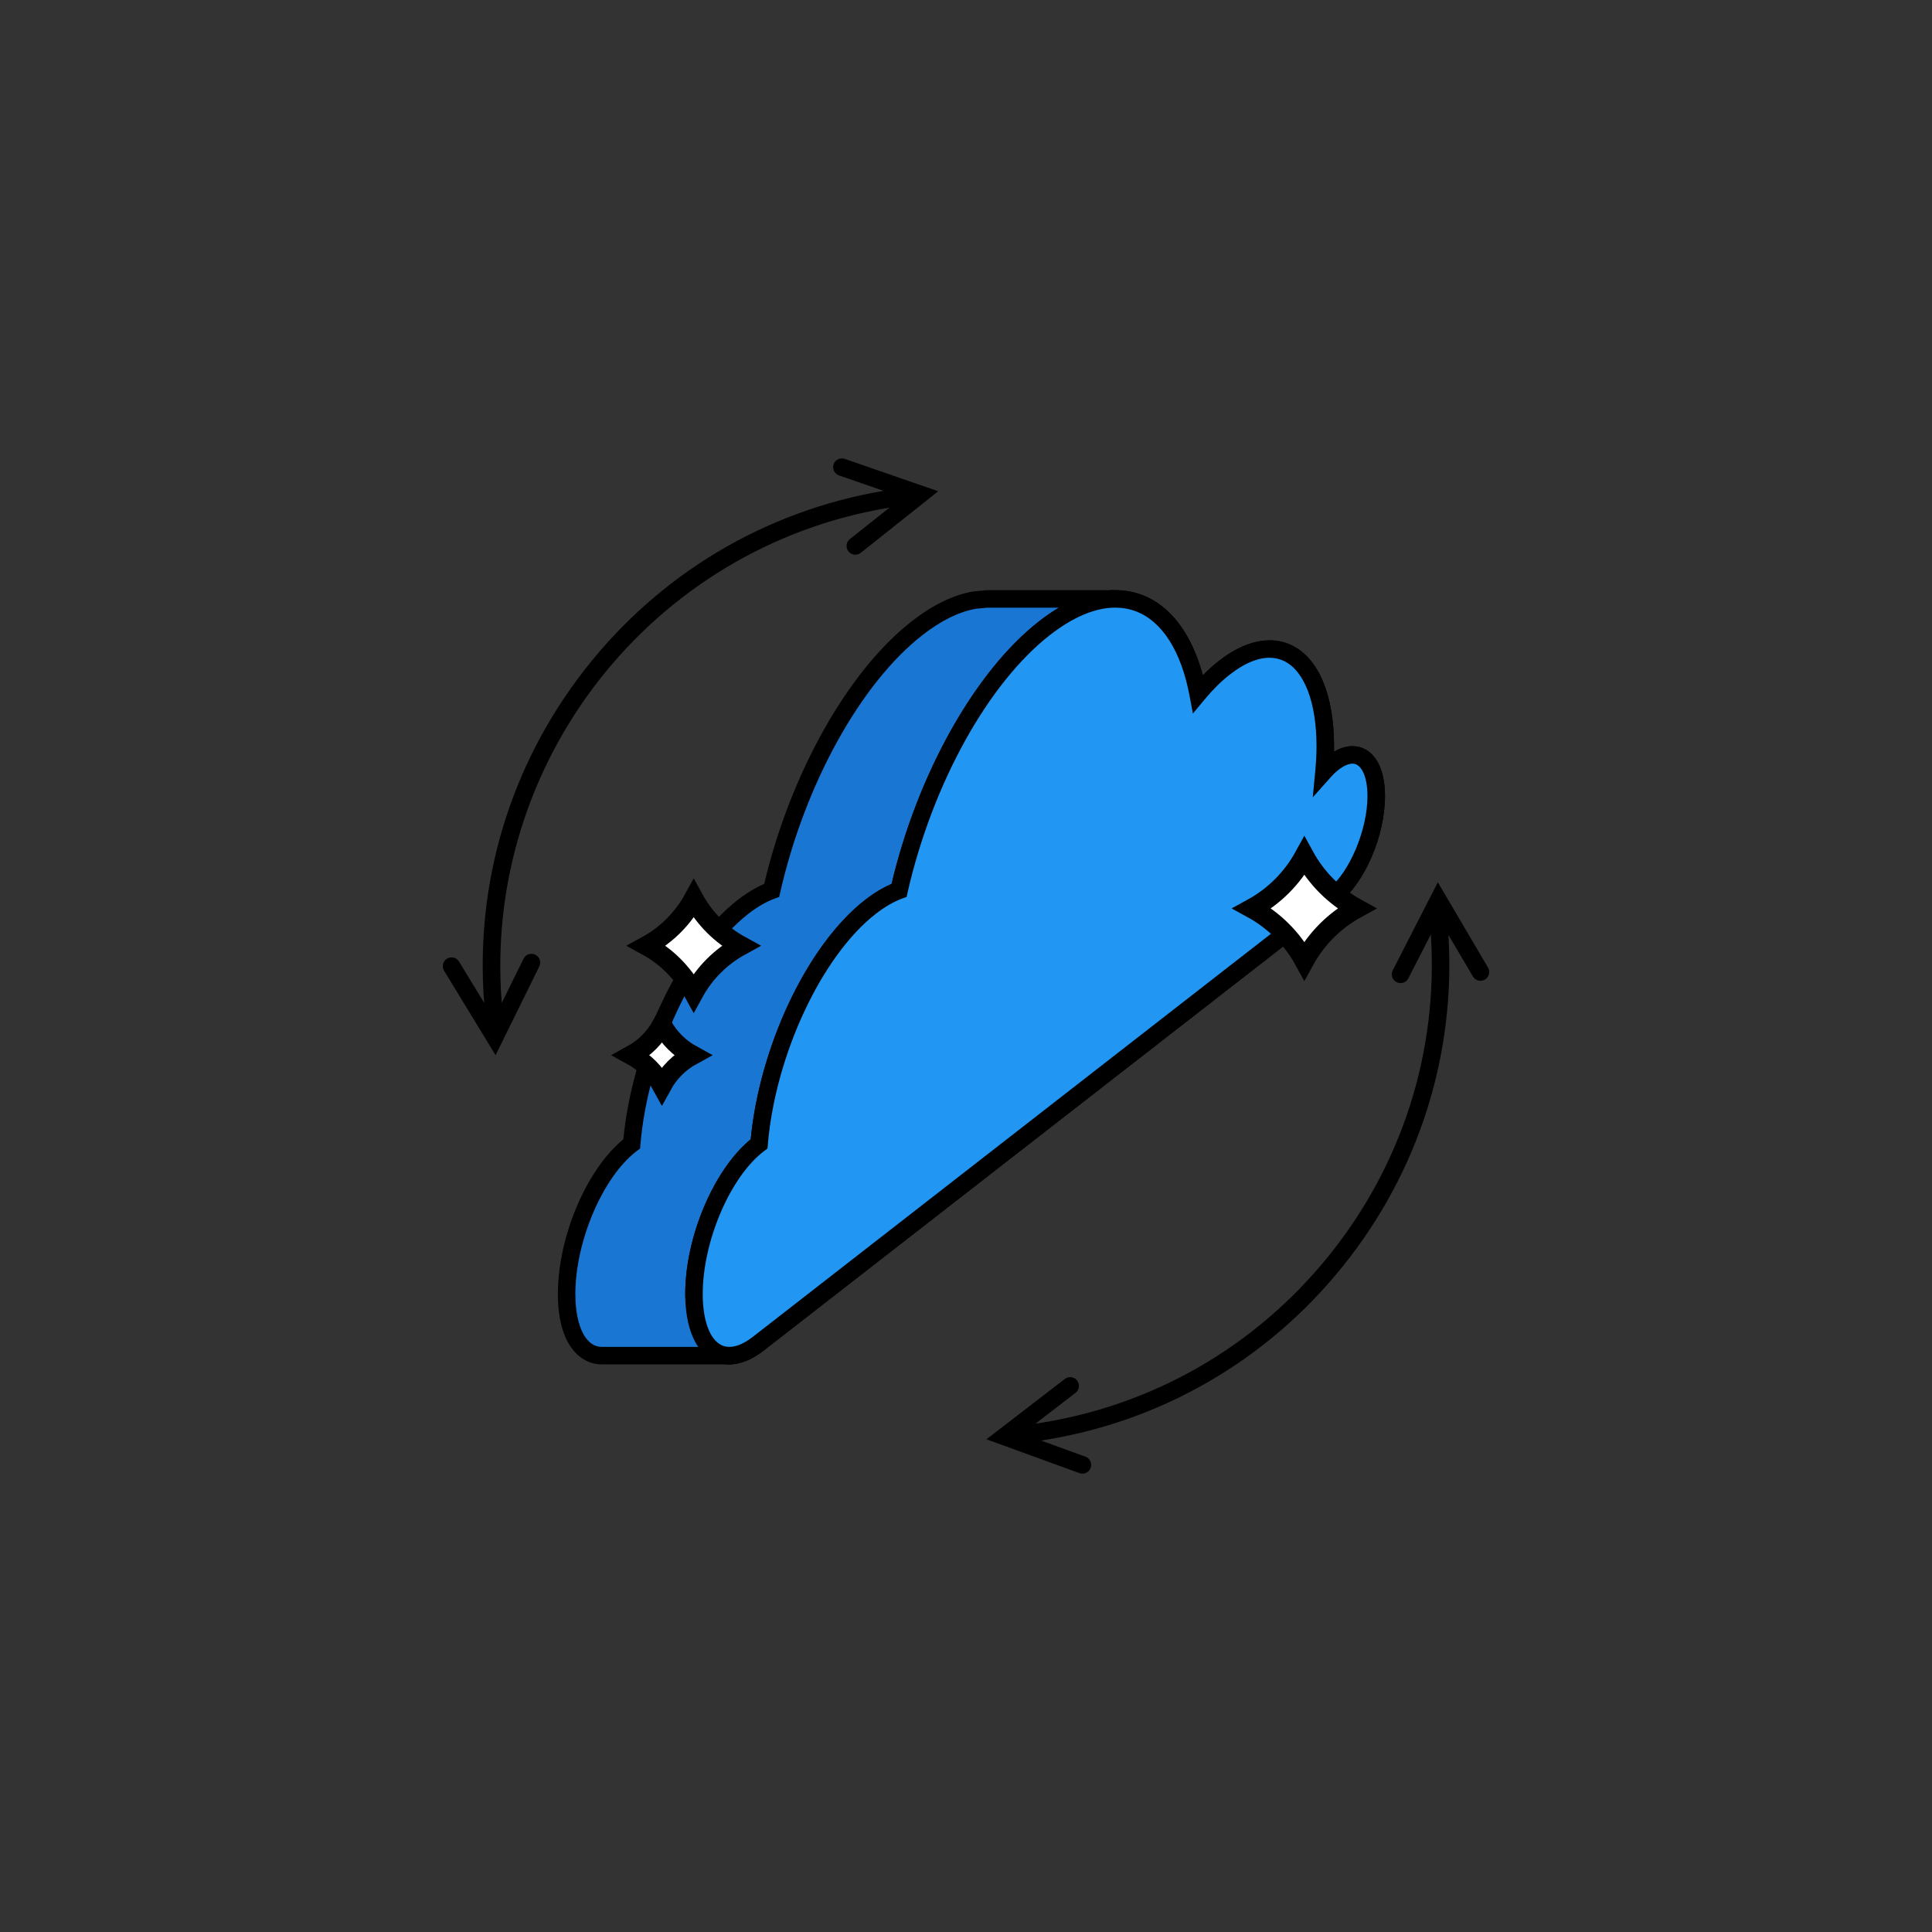 <?xml version="1.0" encoding="UTF-8"?><svg id="Calque_1" xmlns="http://www.w3.org/2000/svg" viewBox="0 0 1080 1080"><rect x="0" y="0" width="1080" height="1080" fill="#333333" stroke="none"/><defs><style>.cls-1,.cls-2{fill:#fff;}.cls-3{fill:#2196f3;}.cls-2{stroke:#000;stroke-miterlimit:10;stroke-width:11px;}.cls-4{fill:#1976d2;}</style></defs><g><g><g><path class="cls-1" d="M745.32,426.4c-1.78,1.39-3.52,3.05-5.19,4.92,.46-4.85,.7-9.65,.7-14.35,0-48.38-25.21-67.99-56.3-43.8-5.12,3.99-10.09,8.92-14.81,14.58-9.81-51.82-44.49-68.79-85.77-36.68-36.48,28.38-67.8,87.07-81.36,146.64-5.13,1.88-10.51,4.95-16.06,9.26-31.71,24.66-57.92,81.62-62.19,132.44-.2,.15-.41,.31-.61,.46-19.77,15.38-35.79,52.77-35.79,83.52,0,30.75,16.02,43.22,35.79,27.84l321.59-250.17c13.25-10.31,24-35.38,24-56,0-20.62-10.74-28.98-24-18.67Z"/><path d="M407.71,762.72c-3.05,0-5.98-.66-8.71-2-10.14-4.96-15.95-18.56-15.95-37.32,0-32.01,15.99-69.65,36.61-86.53,2.36-24.71,9.8-51.44,21.05-75.55,11.77-25.21,26.97-45.88,42.81-58.2,4.98-3.88,9.98-6.9,14.88-9,14.53-61.62,46.78-119.08,82.55-146.9,26.01-20.23,45.62-19.13,57.49-14.65,15.88,6,27.74,21.79,33.97,44.92,3-3.06,6.05-5.79,9.12-8.18,14.47-11.26,28.92-14.29,40.68-8.53,14.95,7.31,23.52,27.79,23.52,56.19,0,1.07-.01,2.16-.04,3.25,7.86-4.67,13.86-3.13,16.92-1.63,7.48,3.66,11.6,13.06,11.6,26.48,0,22.28-11.37,48.58-25.89,59.87l-321.59,250.17c-6.48,5.04-13,7.62-19.03,7.62Zm215.73-423.05c-11.07,0-23.46,5.16-36.47,15.28-34.58,26.9-65.82,83.37-79.6,143.86l-.59,2.59-2.5,.92c-4.75,1.74-9.71,4.62-14.75,8.53-30.18,23.48-56.11,78.93-60.31,128.98l-.18,2.19-1.76,1.32c-.22,.16-.38,.29-.55,.41-18.69,14.54-33.9,50.27-33.9,79.65,0,14.66,3.91,25.32,10.46,28.53,4.58,2.24,10.77,.62,17.43-4.55l321.59-250.17c11.98-9.32,22.11-33.2,22.11-52.14,0-10.83-3.16-16.23-6.11-17.68-3.36-1.64-7.7,1.1-9.99,2.88h0c-1.5,1.17-3.03,2.62-4.54,4.31l-9.93,11.13,1.4-14.85c.45-4.76,.68-9.44,.68-13.89,0-24.16-6.74-41.88-18.03-47.4-10.54-5.15-22.33,1.21-30.37,7.47-4.74,3.68-9.46,8.34-14.05,13.85l-6.64,7.98-1.93-10.2c-4.69-24.74-15.32-41.42-29.94-46.94-3.65-1.38-7.51-2.06-11.54-2.06Z"/></g><g><path class="cls-4" d="M406.31,757.83c22.42-36.28-18.36-3.67-18.36-34.43s16.02-68.14,35.79-83.52c.2-.16,.41-.31,.61-.46,4.27-50.82,30.48-107.77,62.19-132.44,5.55-4.32,10.94-7.38,16.06-9.26,13.56-59.57,44.88-118.26,81.36-146.64,14.1-10.97,27.42-16.21,39.26-16.29h-70.39c-.37,0-.74,0-1.12,0l-6.83,.65c-9.96,1.71-20.8,6.82-32.13,15.64-36.48,28.38-67.8,87.07-81.36,146.64-5.13,1.88-10.51,4.95-16.06,9.26-31.71,24.66-57.92,81.62-62.19,132.44-.2,.15-.41,.31-.61,.46-19.77,15.38-35.79,52.77-35.79,83.52,0,21.98,8.19,34.61,20.07,34.42h69.5Z"/><path d="M409.04,762.72h-72.23c-5.46,.07-10.51-1.98-14.55-5.96-6.81-6.7-10.41-18.24-10.41-33.36,0-32.01,15.99-69.65,36.61-86.53,2.36-24.71,9.8-51.44,21.05-75.55,11.77-25.21,26.97-45.88,42.81-58.2,4.98-3.88,9.98-6.9,14.88-9,14.53-61.62,46.78-119.08,82.55-146.9,11.72-9.12,23.26-14.7,34.31-16.6l.37-.05,7.23-.67c.42,0,.84,0,1.25,0h70.32s.03,9.79,.03,9.79c-11.01,.08-23.55,5.35-36.28,15.26-34.58,26.9-65.82,83.37-79.6,143.86l-.59,2.59-2.5,.92c-4.75,1.74-9.71,4.62-14.75,8.53-30.18,23.48-56.11,78.93-60.31,128.98l-.18,2.19-1.76,1.32c-.2,.15-.37,.28-.54,.41-18.69,14.54-33.9,50.27-33.9,79.65,0,9.51,3.62,10,11.8,10.22,4.6,.12,9.82,.25,12.29,4.81,2.42,4.48,.67,10.44-6.45,21.97l-1.44,2.32Zm-72.31-9.8h66.82c3.13-5.32,4.15-8.03,4.46-9.33-1.03-.12-2.52-.16-3.62-.19-6.93-.18-21.34-.55-21.34-20,0-32.01,15.99-69.65,36.61-86.53,2.36-24.71,9.8-51.44,21.05-75.55,11.77-25.21,26.97-45.88,42.81-58.2,4.98-3.88,9.98-6.9,14.88-9,14.54-61.62,46.78-119.08,82.55-146.9,3.68-2.86,7.32-5.37,10.94-7.53h-39.06c-.32,0-.59,0-.86,0l-6.44,.61c-9.39,1.65-19.41,6.58-29.78,14.64-34.58,26.9-65.82,83.37-79.6,143.86l-.59,2.59-2.5,.92c-4.75,1.74-9.71,4.62-14.75,8.53-30.18,23.48-56.11,78.93-60.31,128.98l-.18,2.19-1.83,1.38c-.16,.12-.31,.23-.47,.36-18.69,14.54-33.9,50.27-33.9,79.65,0,12.08,2.73,21.7,7.49,26.38,2.2,2.16,4.7,3.18,7.61,3.14Z"/></g><g><path class="cls-3" d="M745.32,426.4c-1.78,1.39-3.52,3.05-5.19,4.92,.46-4.85,.7-9.65,.7-14.35,0-48.38-25.21-67.99-56.3-43.8-5.12,3.99-10.09,8.92-14.81,14.58-9.81-51.82-44.49-68.79-85.77-36.68-36.48,28.38-67.8,87.07-81.36,146.64-5.13,1.88-10.51,4.95-16.06,9.26-31.71,24.66-57.92,81.62-62.19,132.44-.2,.15-.41,.31-.61,.46-19.77,15.38-35.79,52.77-35.79,83.52,0,30.75,16.02,43.22,35.79,27.84l321.59-250.17c13.25-10.31,24-35.38,24-56,0-20.62-10.74-28.98-24-18.67Z"/><path d="M407.71,762.72c-3.05,0-5.98-.66-8.71-2-10.14-4.96-15.95-18.56-15.95-37.32,0-32.01,15.99-69.65,36.61-86.53,2.36-24.71,9.8-51.44,21.05-75.55,11.77-25.21,26.97-45.88,42.81-58.2,4.98-3.88,9.98-6.9,14.88-9,14.53-61.62,46.78-119.08,82.55-146.9,26.01-20.23,45.62-19.13,57.49-14.65,15.88,6,27.74,21.79,33.97,44.92,3-3.06,6.05-5.79,9.12-8.18,14.47-11.26,28.92-14.29,40.68-8.53,14.95,7.31,23.52,27.79,23.52,56.19,0,1.07-.01,2.16-.04,3.25,7.86-4.67,13.86-3.13,16.92-1.63,7.48,3.66,11.6,13.06,11.6,26.48,0,22.28-11.37,48.58-25.89,59.87l-321.59,250.17c-6.48,5.04-13,7.62-19.03,7.62Zm215.73-423.05c-11.07,0-23.46,5.16-36.47,15.28-34.58,26.9-65.82,83.37-79.6,143.86l-.59,2.59-2.5,.92c-4.75,1.74-9.71,4.62-14.75,8.53-30.18,23.48-56.11,78.93-60.31,128.98l-.18,2.19-1.76,1.32c-.22,.16-.38,.29-.55,.41-18.69,14.54-33.9,50.27-33.9,79.65,0,14.66,3.91,25.32,10.46,28.53,4.58,2.24,10.77,.62,17.43-4.55l321.59-250.17c11.98-9.32,22.11-33.2,22.11-52.14,0-10.83-3.16-16.23-6.11-17.68-3.36-1.64-7.7,1.1-9.99,2.88h0c-1.5,1.17-3.03,2.62-4.54,4.31l-9.93,11.13,1.4-14.85c.45-4.76,.68-9.44,.68-13.89,0-24.16-6.74-41.88-18.03-47.4-10.54-5.15-22.33,1.21-30.37,7.47-4.74,3.68-9.46,8.34-14.05,13.85l-6.64,7.98-1.93-10.2c-4.69-24.74-15.32-41.42-29.94-46.94-3.65-1.38-7.51-2.06-11.54-2.06Z"/></g></g><g><path d="M465.99,259.53c-.88,2.56,.47,5.34,3.02,6.23l24.9,8.62c-66.56,11.34-125.62,46.63-167.32,100.29-41.49,53.39-61.12,118.95-55.94,185.91l-14.05-23.05c-1.41-2.31-4.42-3.04-6.73-1.63-2.31,1.41-3.04,4.42-1.63,6.73l28.79,47.24,24.43-49.63c1.19-2.43,.2-5.36-2.23-6.56-2.43-1.2-5.36-.2-6.56,2.23l-12.18,24.74c-10.73-134.17,83.71-255.02,216.72-276.88l-22.13,17.59c-2.12,1.68-2.47,4.76-.79,6.88,.97,1.22,2.4,1.85,3.84,1.85,1.07,0,2.14-.35,3.04-1.06l43.31-34.42-52.28-18.1c-2.55-.89-5.34,.47-6.23,3.02Z"/><path d="M831.8,540.87l-28.05-47.68-25.2,49.25c-1.23,2.41-.28,5.36,2.13,6.59,.71,.37,1.48,.54,2.23,.54,1.78,0,3.5-.97,4.36-2.67l12.57-24.56c4.21,64.88-15.67,128.08-56.62,179.12-41.33,51.52-99.41,84.76-164.39,94.38l22.41-17.25c2.14-1.65,2.54-4.72,.89-6.87-1.65-2.14-4.72-2.54-6.87-.89l-43.84,33.74,51.99,18.91c.55,.2,1.12,.3,1.67,.3,2,0,3.88-1.24,4.6-3.22,.92-2.54-.39-5.35-2.93-6.28l-24.76-9c66.73-10.3,126.33-44.68,168.86-97.68,42.31-52.74,62.96-117.99,58.82-185.02l13.69,23.27c1.37,2.33,4.37,3.11,6.7,1.74,2.33-1.37,3.11-4.37,1.74-6.7Z"/></g></g><path class="cls-2" d="M758.32,507.81h0s0,0,0,0c-12.32,6.74-22.45,16.87-29.19,29.19h0s0,0,0,0c-6.74-12.32-16.87-22.45-29.19-29.19h0s0,0,0,0c12.32-6.74,22.45-16.87,29.19-29.19h0s0,0,0,0c6.74,12.32,16.87,22.45,29.19,29.19Z"/><path class="cls-2" d="M414.03,528.68h0s0,0,0,0c-11.07,6.06-20.18,15.16-26.24,26.24h0s0,0,0,0c-6.06-11.07-15.16-20.18-26.24-26.24h0s0,0,0,0c11.07-6.06,20.18-15.16,26.24-26.24h0s0,0,0,0c6.06,11.07,15.16,20.18,26.24,26.24Z"/><path class="cls-2" d="M386.92,589.85h0s0,0,0,0c-7.14,3.9-13.01,9.77-16.91,16.91h0s0,0,0,0c-3.9-7.14-9.77-13.01-16.91-16.91h0s0,0,0,0c7.14-3.9,13.01-9.77,16.91-16.91h0s0,0,0,0c3.9,7.14,9.77,13.01,16.91,16.91Z"/></svg>